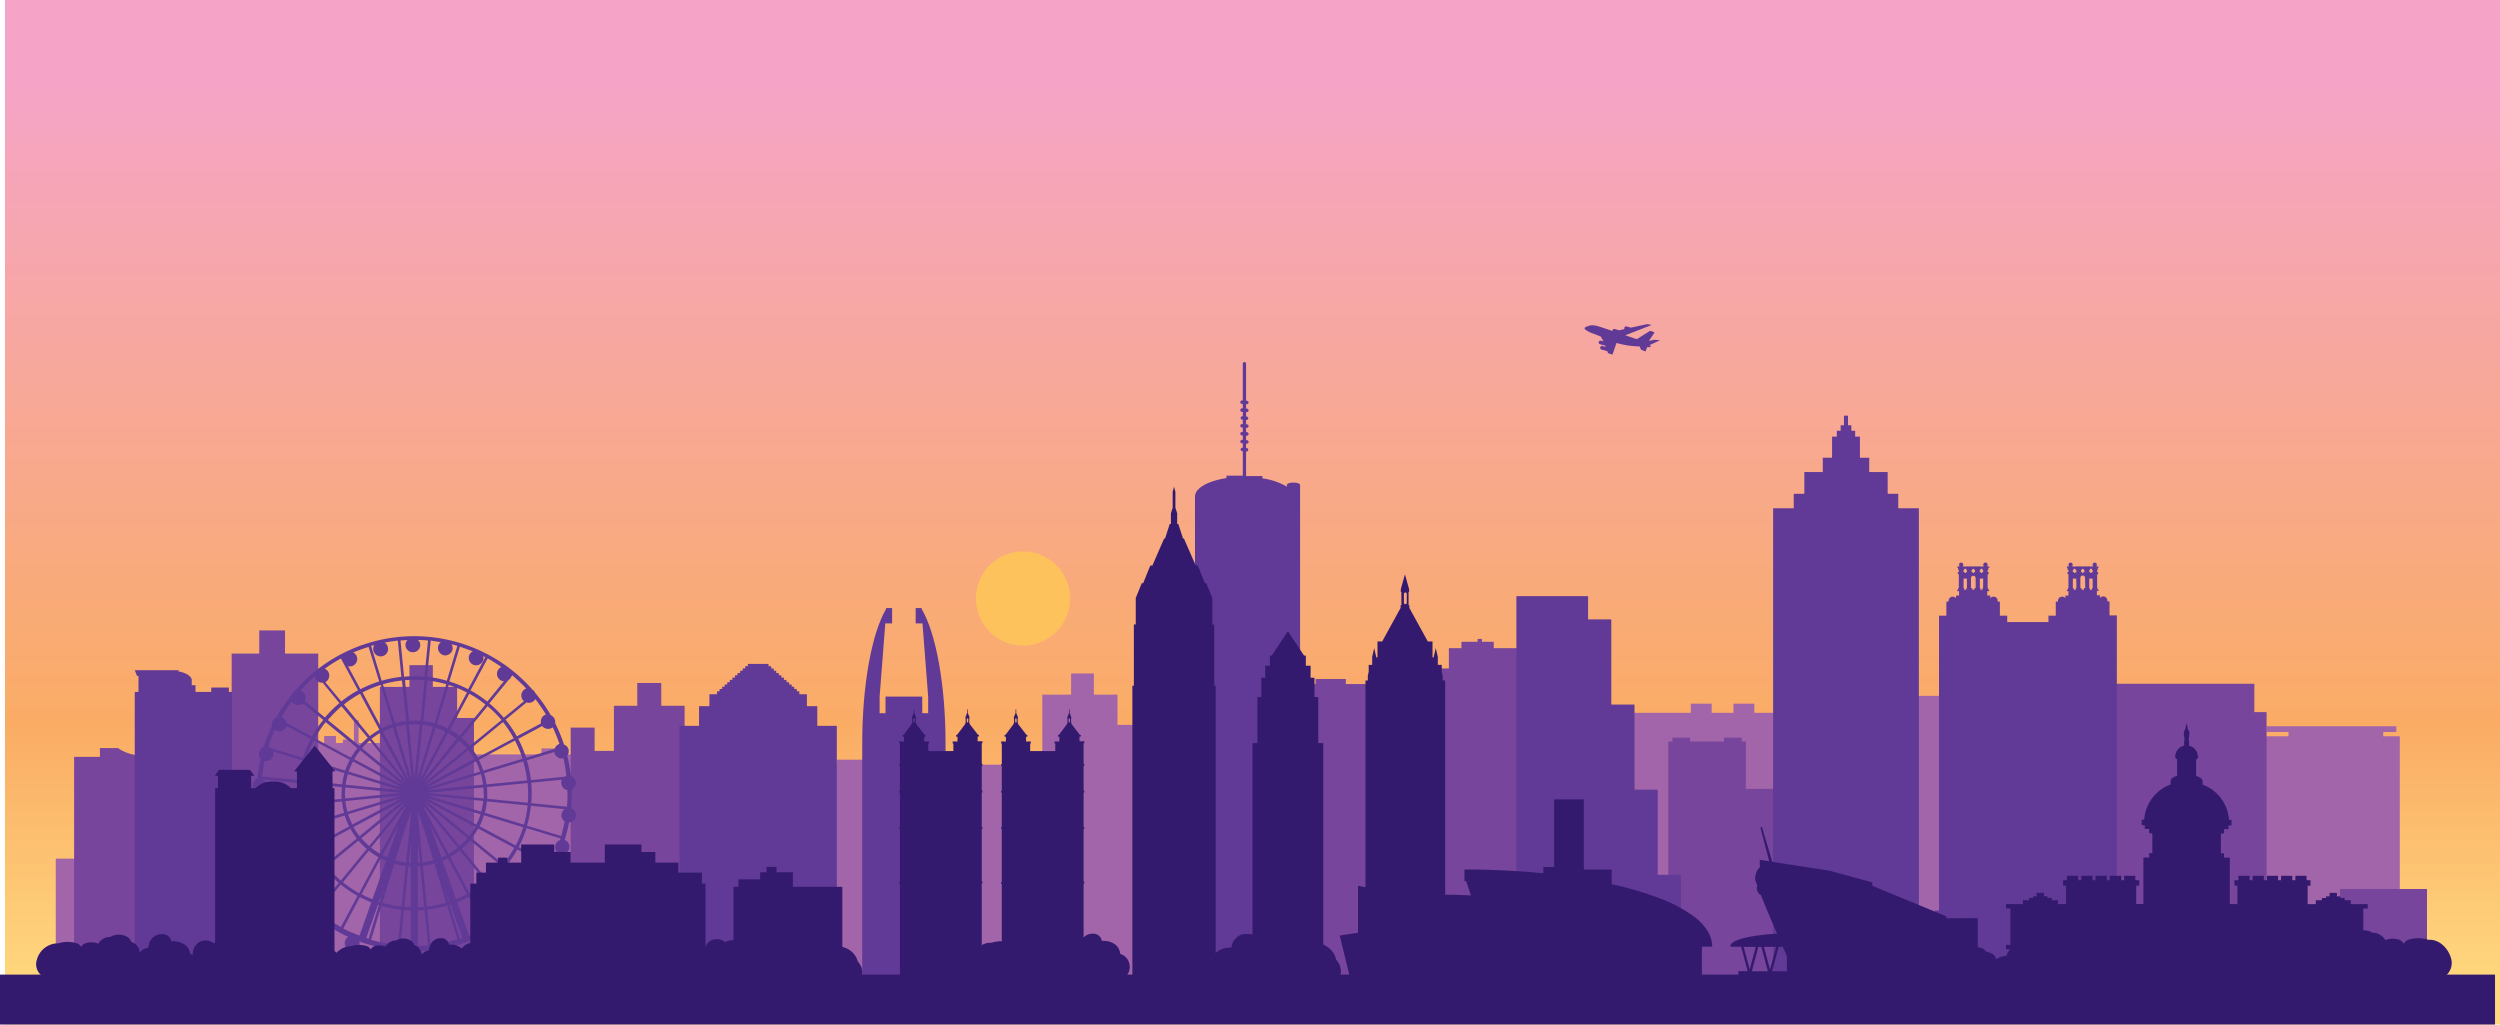 <svg xmlns="http://www.w3.org/2000/svg" xmlns:xlink="http://www.w3.org/1999/xlink" viewBox="0 0 568.06 232.8"><defs><style>.cls-1{isolation:isolate;}.cls-2{fill:url(#linear-gradient);}.cls-3{fill:#fec25c;mix-blend-mode:overlay;}.cls-4{fill:#a265a9;}.cls-5{fill:#77459b;}.cls-6{fill:#603a96;}.cls-7{fill:#341a6e;}</style><linearGradient id="linear-gradient" x1="284.6" y1="161.44" x2="284.6" y2="-18.38" gradientTransform="translate(0 23.8) scale(1 1.29)" gradientUnits="userSpaceOnUse"><stop offset="0.03" stop-color="#ffd97e"/><stop offset="0.29" stop-color="#faac65"/><stop offset="0.92" stop-color="#f5a4c7"/></linearGradient></defs><g class="cls-1"><g id="Layer_2" data-name="Layer 2"><g id="Layer_1-2" data-name="Layer 1"><rect class="cls-2" x="1.13" width="566.93" height="232.8"/><path class="cls-3" d="M243.16,136a10.7,10.7,0,1,1-10.7-10.7A10.7,10.7,0,0,1,243.16,136Z"/><polygon class="cls-4" points="253.92 164.71 253.92 157.84 248.55 157.84 248.55 153.03 243.38 153.03 243.38 157.84 236.84 157.84 236.84 221.64 251.96 221.64 253.92 221.64 257.65 221.64 257.65 164.71 253.92 164.71"/><polygon class="cls-4" points="442.52 158.62 442.52 158.12 430.61 158.12 430.61 158.62 425.52 158.62 425.52 221.64 447.6 221.64 447.6 158.62 442.52 158.62"/><polygon class="cls-5" points="305.81 155.43 305.81 154.29 298.94 154.29 298.94 155.43 296.64 155.43 296.64 221.64 312.18 221.64 312.18 155.43 305.81 155.43"/><polygon class="cls-4" points="220.8 173.76 220.8 173.14 208.01 173.14 208.01 172.62 190.1 172.62 190.1 173.76 167.08 173.76 167.08 221.64 230.47 221.64 230.47 173.76 220.8 173.76"/><polygon class="cls-4" points="398.62 161.97 398.62 159.89 393.88 159.89 393.88 161.97 388.93 161.97 388.93 159.89 384.19 159.89 384.19 161.97 368.46 161.97 368.46 221.64 417.29 221.64 417.29 161.97 398.62 161.97"/><polygon class="cls-4" points="81.48 168.84 81.48 163.68 80.42 163.68 80.42 168.84 79.53 168.84 79.53 168.04 77.92 168.04 77.92 168.84 76.33 168.84 76.33 167.24 73.66 167.24 73.66 168.84 68.86 168.84 68.86 221.64 91.97 221.64 91.97 168.84 81.48 168.84"/><polygon class="cls-5" points="396.69 179.25 396.69 168.49 395.77 168.49 395.77 167.62 391.74 167.62 391.74 168.49 384.03 168.49 384.03 167.62 380.01 167.62 380.01 168.49 379.08 168.49 379.08 221.64 394.6 221.64 396.69 221.64 407.31 221.64 407.31 179.25 396.69 179.25"/><polygon class="cls-4" points="541.53 167.3 541.53 166.33 544.5 166.33 544.5 165.02 514.99 165.02 514.99 166.33 520 166.33 520 167.3 513.96 167.3 513.96 221.64 545.29 221.64 545.29 167.3 541.53 167.3"/><rect class="cls-4" x="12.67" y="195.1" width="15.36" height="26.54"/><rect class="cls-5" x="531.71" y="202" width="19.76" height="19.64"/><polygon class="cls-5" points="339.41 147.28 339.41 145.83 336.73 145.83 336.73 145.18 335.74 145.18 335.74 145.83 332.08 145.83 332.08 147.28 329.22 147.28 329.22 151.89 326.18 151.89 326.18 221.64 349.6 221.64 349.6 153.6 349.6 151.89 349.6 147.28 339.41 147.28"/><polygon class="cls-5" points="479.42 161.81 479.42 155.37 512.24 155.37 512.24 161.81 515.02 161.81 515.02 221.64 478.79 221.64 478.79 161.81 479.42 161.81"/><polygon class="cls-5" points="64.76 148.51 64.76 143.25 58.91 143.25 58.91 148.51 52.64 148.51 52.64 221.64 72.31 221.64 72.31 148.51 64.76 148.51"/><path class="cls-6" d="M295.41,221.64V110.22c0-.73-3-.77-3,0v.37a14.33,14.33,0,0,0-5.56-1.88v-.54h-3.71v-5.58h.1a.39.39,0,1,0,0-.78h-.1v-1h.1a.4.4,0,1,0,0-.79h-.1V99h.1a.4.4,0,1,0,0-.79h-.1v-1h.1a.4.4,0,1,0,0-.79h-.1v-1h.1a.39.39,0,1,0,0-.78h-.1v-1h.1a.4.4,0,1,0,0-.79h-.1v-1h.1a.4.4,0,1,0,0-.79h-.1V82.71a.38.38,0,1,0-.75,0V91h-.1a.4.4,0,1,0,0,.79h.1v1h-.1a.4.4,0,1,0,0,.79h.1v1h-.1a.39.39,0,1,0,0,.78h.1v1h-.1a.4.4,0,1,0,0,.79h.1v1h-.1a.4.4,0,1,0,0,.79h.1v1h-.1a.4.4,0,1,0,0,.79h.1v1h-.1a.39.39,0,1,0,0,.78h.1v5.58h-3.71v.54c-4.18.65-7.15,2.28-7.15,4.18V221.64Z"/><polygon class="cls-6" points="431.33 115.49 431.33 112.2 428.92 112.2 428.92 107.26 424.73 107.26 424.73 104.01 422.62 104.01 422.62 99.21 421.54 99.21 421.54 97.88 420.67 97.88 420.67 96.63 419.91 96.63 419.91 94.45 418.99 94.45 418.99 96.63 418.24 96.63 418.24 97.88 417.37 97.88 417.37 99.21 416.29 99.21 416.29 104.01 414.18 104.01 414.18 107.26 409.99 107.26 409.99 112.2 407.58 112.2 407.58 115.49 402.9 115.49 402.9 221.64 436.01 221.64 436.01 115.49 431.33 115.49"/><polygon class="cls-7" points="275.9 155.81 275.9 141.89 275.47 141.89 275.47 135.88 275.47 135.88 274.1 132.52 273.79 132.52 272.16 128.5 271.69 128.5 269.02 122.37 268.81 122.37 267.74 119.06 267.48 119.06 267.48 116.63 267.48 116.63 267.08 115.39 267.08 111.79 267.08 111.79 266.77 110.59 266.46 111.79 266.46 115.39 266.06 116.63 266.06 119.06 265.79 119.06 264.73 122.37 264.52 122.37 261.85 128.5 261.38 128.5 259.75 132.52 259.43 132.52 258.07 135.88 258.07 141.89 257.64 141.89 257.64 155.81 257.3 155.81 257.3 221.64 276.23 221.64 276.23 155.81 275.9 155.81"/><polygon class="cls-6" points="376.67 198.78 376.67 179.43 371.4 179.43 371.4 160.09 366.12 160.09 366.12 140.74 360.85 140.74 360.85 135.46 344.56 135.46 344.56 221.64 381.95 221.64 381.95 198.78 376.67 198.78"/><path class="cls-6" d="M360.51,74.23a2.91,2.91,0,0,1,2.16-.2c.29,0,1.94.58,3.73,1.18a.38.38,0,0,1,0-.15.42.42,0,0,1,.51-.3l1,.29,1.21-.27a.42.42,0,0,1,.48-.6l1,.27,3.62-.79h.23l.85.18-6,2.35,2.13.72c.45.16.6.09.6.09l2.87-1.81.23,0,.84.36-1.31,1.9,1.26-.25,1.26.12-2.37,1.11.29.18-.08.26h-.74l-.39,1-1-.42-.34-.74h-.14a20,20,0,0,1-4.85-.71l-.24-.09-.93,2.66-1-.32-.18-.46h0l-1.3-.36a.41.41,0,1,1,.22-.8l.72.19-.11-.29-1.19-.32a.42.42,0,0,1,.22-.81l.59.16v0l-.64-1.1c-.79-.31-1.43-.57-1.62-.63a6.21,6.21,0,0,1-1.95-1C360,74.6,360,74.4,360.51,74.23Z"/><path class="cls-5" d="M31.41,171.62a9.47,9.47,0,0,1-4.6-1.64h-4.1v2H16.84v49.63H35V171.81A33.06,33.06,0,0,1,31.41,171.62Z"/><path class="cls-6" d="M52,157.23v-1h-4v1H44.42V155.7h-.85v-1.34h0c-.23-.83-1.41-1.52-3-1.8v-.28H30.62l.52,1.33h.33v3.62h-.85v64.41H52.73V157.23Z"/><polygon class="cls-4" points="135.83 173.2 135.83 171.42 128.15 171.42 128.15 170.06 123.03 170.06 123.03 171.42 107.15 171.42 107.15 173.2 97.01 173.2 97.01 221.64 139.21 221.64 139.21 173.2 135.83 173.2"/><path class="cls-7" d="M327.8,154.61V153.5l-.2-.85v-1.57h-.89v-1.82l-.47-2-.46,2v.12h-.28v-3.63h-1.07l-4.19-7.61h0v-.63h-.18v-3h.12v-.63l-.94-3.39-.94,3.39v.63h.13v3h-.18v.63h0l-4.18,7.61h-1.07v3.63h-.29v-.12l-.46-2-.46,2v1.82H311v1.57l-.2.85v1.11h-.53v67h18.11v-67ZM319,134.92a.3.3,0,0,1,.32-.28.31.31,0,0,1,.33.28V137a.31.31,0,0,1-.33.28A.3.3,0,0,1,319,137Z"/><polygon class="cls-7" points="299.55 168.84 299.55 158.39 298.68 158.39 298.68 153.99 297.8 153.99 297.8 151.27 296.72 151.27 296.72 148.97 296.31 148.97 292.64 143.43 288.97 148.97 288.55 148.97 288.55 151.27 287.48 151.27 287.48 153.99 286.6 153.99 286.6 158.39 285.72 158.39 285.72 168.84 284.6 168.84 284.6 221.64 300.68 221.64 300.68 168.84 299.55 168.84"/><polygon class="cls-5" points="103.87 163.14 103.87 156.08 98.35 156.08 98.35 151.14 93.04 151.14 93.04 156.08 86.32 156.08 86.32 221.64 101.85 221.64 103.87 221.64 107.7 221.64 107.7 163.14 103.87 163.14"/><path class="cls-6" d="M481,206.83v-67h-1.67v-3.19h-.5a1.23,1.23,0,0,0,0-.2.93.93,0,0,0-.93-.93.9.9,0,0,0-.74.37v-.62h-.7v-1h.42V134h-.23v-.35h-.13v-3.16h.23V130h-.23v-.5h.14v-.46h.16v-.34h-.55a.45.45,0,0,0,.19-.38.48.48,0,1,0-.77.38h-.55v.07H475v-.07h-1.68v.07h-.15v-.07h-1.69v.07h-.15v-.07h-.55a.48.48,0,1,0-.77-.38.45.45,0,0,0,.19.38h-.55v.34h.16v.46H470v.5h-.23v.45H470v3.16h-.13V134h-.23v.32H470v1h-.7v.62a.9.9,0,0,0-.74-.37.93.93,0,0,0-.93.93,1.23,1.23,0,0,0,0,.2h-.51v3.19h-1.66v1.46h-9.37v-1.46h-1.67v-3.19h-.51a1.23,1.23,0,0,0,0-.2.93.93,0,0,0-.93-.93.91.91,0,0,0-.74.37v-.62h-.69v-1H452V134h-.22v-.35h-.14v-3.16h.23V130h-.23v-.5h.14v-.46H452v-.34h-.56a.46.46,0,0,0,.2-.38.49.49,0,0,0-1,0,.46.46,0,0,0,.2.38h-.56v.07h-.15v-.07h-1.68v.07h-.15v-.07h-1.68v.07h-.16v-.07h-.55a.45.45,0,0,0,.19-.38.47.47,0,0,0-.48-.48.48.48,0,0,0-.48.48.46.46,0,0,0,.2.38h-.56v.34h.16v.46h.15v.5h-.23v.45h.23v3.16h-.14V134h-.22v.32h.41v1h-.69v.62a.91.91,0,0,0-.74-.37.94.94,0,0,0-.94.93.64.64,0,0,0,0,.2h-.51v3.19h-1.67v67h-1v14.81H482V206.83Zm-33-77.31h.15v-.25h.47v.25h.15v.5h-.24v.16h-.3V130H448Zm-1.07,4.11h-.13V134h-.5v-.35h-.13v-2.18h.76Zm0-3.61h-.23v.16h-.3V130h-.23v-.5h.14v-.25h.48v.25h.14Zm2,3.61h-.29V134h-.49v-.35h-.3v-2.35h0a.54.54,0,0,1,.53-.47.53.53,0,0,1,.53.47h0Zm1.68,0h-.14V134H450v-.35h-.13v-2.18h.76Zm0-3.61h-.23v.16h-.3V130h-.23v-.5H450v-.25h.47v.25h.15Zm22.28-.5H473v-.25h.48v.25h.14v.5h-.23v.16h-.3V130h-.23Zm-1.07,4.11h-.14V134h-.49v-.35H471v-2.18h.77Zm0-3.61h-.23v.16h-.3V130H471v-.5h.15v-.25h.47v.25h.15Zm2,3.61h-.29V134H473v-.35h-.29v-2.35h0a.53.53,0,0,1,1.06,0h0Zm1.68,0h-.14V134h-.49v-.35h-.14v-2.18h.77Zm0-3.61h-.24v.16h-.3V130h-.23v-.5h.15v-.25h.47v.25h.15Z"/><polygon class="cls-5" points="155.56 221.64 155.56 160.37 150.25 160.37 150.25 155.19 144.8 155.19 144.8 160.37 139.5 160.37 139.5 170.62 135.11 170.62 135.11 165.33 129.67 165.33 129.67 221.64 155.56 221.64"/><path class="cls-6" d="M130.87,185.41a1.65,1.65,0,0,0-1.1-1.74c.11-1.11.16-2.23.16-3.36,0-.31,0-.62,0-.93a1.68,1.68,0,0,0,.88-1.68,1.7,1.7,0,0,0-1.09-1.4,36.23,36.23,0,0,0-.82-4.58,1.73,1.73,0,0,0,.25-1.56,1.79,1.79,0,0,0-1-1,36.56,36.56,0,0,0-2-4.83,2,2,0,0,0,0-.49,1.81,1.81,0,0,0-.23-.65,1.84,1.84,0,0,0-.77-.7,36,36,0,0,0-3.55-5.07,1.67,1.67,0,0,0-.28-.43,1.64,1.64,0,0,0-.32-.27,35.78,35.78,0,0,0-54.16.47,1.69,1.69,0,0,0-.36.3,1.59,1.59,0,0,0-.31.51A36.2,36.2,0,0,0,62.79,163a1.69,1.69,0,0,0-.78.72,1.72,1.72,0,0,0-.19,1.18,35.18,35.18,0,0,0-1.89,4.82,1.65,1.65,0,0,0-1,1.07,1.67,1.67,0,0,0,.11,1.32,1.2,1.2,0,0,0,.18.26,36.24,36.24,0,0,0-.73,4.55,1.7,1.7,0,0,0-1.1,1.44,1.67,1.67,0,0,0,1,1.68c0,.09,0,.18,0,.27a37.51,37.51,0,0,0,.22,4,1.68,1.68,0,0,0,.52,3.26,34.75,34.75,0,0,0,1,3.95,1.68,1.68,0,0,0,1.15,3.15l0,0a34.68,34.68,0,0,0,1.82,3.6l-.19.07a1.62,1.62,0,0,0-.8,1,1.83,1.83,0,0,0,0,.66,1.66,1.66,0,0,0,.24.65,1.74,1.74,0,0,0,1,.81,1.61,1.61,0,0,0,1.26-.23,1.79,1.79,0,0,0,.26-.2,35.63,35.63,0,0,0,2.55,3.19,2,2,0,0,0-.41.25,1.61,1.61,0,0,0-.58,1.14,1.76,1.76,0,0,0,.46,1.24,1.64,1.64,0,0,0,1.2.56,1.62,1.62,0,0,0,1.19-.47,1.68,1.68,0,0,0,.32-.48,38,38,0,0,0,3.24,2.7,1.66,1.66,0,0,0-.55.45,1.68,1.68,0,1,0,2.73,1.95,1.67,1.67,0,0,0,.25-.76,34.74,34.74,0,0,0,3.85,2.07,1.72,1.72,0,0,0-.59.66,1.68,1.68,0,1,0,3.07,1.34,1.69,1.69,0,0,0,.07-.94A35.08,35.08,0,0,0,86,215.19a1.7,1.7,0,0,0-.54.87,1.63,1.63,0,0,0,.2,1.26,1.75,1.75,0,0,0,1.1.73,1.69,1.69,0,0,0,1.31-.25,1.61,1.61,0,0,0,.68-1.08,1.7,1.7,0,0,0-.18-1,36.1,36.1,0,0,0,4.57.41,1.73,1.73,0,0,0-.39,1,1.68,1.68,0,1,0,3.36,0,1.79,1.79,0,0,0-.4-1,37.91,37.91,0,0,0,4.55-.49,1.79,1.79,0,0,0-.16,1,1.68,1.68,0,1,0,2.73-1.58,34.38,34.38,0,0,0,4.28-1.36,1.71,1.71,0,0,0,.09.94,1.64,1.64,0,0,0,2.23.85,1.79,1.79,0,0,0,.91-1,1.57,1.57,0,0,0-.09-1.27,1.6,1.6,0,0,0-.61-.65,37.17,37.17,0,0,0,3.81-2.13,1.69,1.69,0,0,0,.26.73,1.68,1.68,0,1,0,2.7-2,1.62,1.62,0,0,0-.55-.43,36.37,36.37,0,0,0,3.19-2.75,1.78,1.78,0,0,0,.33.46,1.68,1.68,0,1,0,2.22-2.51,1.8,1.8,0,0,0-.4-.23,35.69,35.69,0,0,0,2.49-3.24l.24.19a1.65,1.65,0,0,0,2.31-.62,1.82,1.82,0,0,0,.17-1.32,1.66,1.66,0,0,0-.82-1l-.17-.06a35.91,35.91,0,0,0,1.76-3.64h0a1.69,1.69,0,0,0,2-2.41,1.57,1.57,0,0,0-.88-.74,35,35,0,0,0,1-4A1.65,1.65,0,0,0,130.87,185.41Zm-2.57,1.21a33.14,33.14,0,0,1-.79,3.34l-7.76-2.34a26,26,0,0,0,.88-4.52l7.69.76a1.7,1.7,0,0,0-.75,1.24A1.65,1.65,0,0,0,128.3,186.62ZM127,191a1.77,1.77,0,0,0-.79.95,1.73,1.73,0,0,0,.16,1.34c-.42,1-.88,2-1.39,3l-7.12-3.81a25.84,25.84,0,0,0,1.77-4.31l7.74,2.34-.12.37Zm-3.59,7.39a1.78,1.78,0,0,0-.21.9,32,32,0,0,1-2,2.67l-6.22-5.1a26.11,26.11,0,0,0,2.55-3.84l7.11,3.81c-.16.3-.33.58-.5.88A1.52,1.52,0,0,0,123.37,198.41Zm-61.09-5.86a1.66,1.66,0,0,0-1-1l-.33-1,7.75-2.34a25.84,25.84,0,0,0,1.77,4.31l-7.12,3.81c-.42-.81-.81-1.63-1.17-2.47A1.63,1.63,0,0,0,62.28,192.55Zm-1.52-6.85a1.65,1.65,0,0,0-1.15-1.4c0-.14,0-.27,0-.4l8.07-.8a26,26,0,0,0,.88,4.52L60.76,190c-.26-.89-.49-1.81-.68-2.74A1.62,1.62,0,0,0,60.76,185.7Zm1.68-19.83a1.64,1.64,0,0,0,.22.14,1.69,1.69,0,0,0,1.26.11,1.59,1.59,0,0,0,1-.77,1.76,1.76,0,0,0,.16-.4l5.51,3a26.51,26.51,0,0,0-1.8,4.28L61.53,170a1.44,1.44,0,0,0-.48-.28l-.08,0A36.55,36.55,0,0,1,62.44,165.87Zm4.21-6.05a1.7,1.7,0,0,0,2.15,0l4.61,3.78a26.56,26.56,0,0,0-2.57,3.79l-5.76-3.09a1.7,1.7,0,0,0-.77-1.18,1.24,1.24,0,0,0-.37-.17,36.78,36.78,0,0,1,2.33-3.55A1.74,1.74,0,0,0,66.65,159.82Zm53.36-.11a1.68,1.68,0,0,0,1.2-.38,1.52,1.52,0,0,0,.38-.47,34.26,34.26,0,0,1,2.42,3.52,1.59,1.59,0,0,0-.4.18,1.75,1.75,0,0,0-.72,1,1.79,1.79,0,0,0,0,.83l-5.49,2.94a27.36,27.36,0,0,0-2.56-3.79l4.79-3.93A1.51,1.51,0,0,0,120,159.71Zm3.49,5.59a1.68,1.68,0,0,0,.55.28,1.77,1.77,0,0,0,1.27-.13l.24-.16a34.88,34.88,0,0,1,1.53,3.79l-.1,0a1.71,1.71,0,0,0-1,1.11l-6.48,2a26.47,26.47,0,0,0-1.79-4.28l5.47-2.93A1.44,1.44,0,0,0,123.5,165.3Zm5.19,11a2,2,0,0,0-.44.21l-7.65.76a27,27,0,0,0-.92-4.5l6.23-1.88a1.4,1.4,0,0,0,.08.34,1.68,1.68,0,0,0,2,1.09A37.16,37.16,0,0,1,128.69,176.28Zm.22,3.89c0,1.06,0,2.1-.15,3.13l-8.08-.8c.06-.72.1-1.45.1-2.19s0-1.65-.12-2.46l7-.69a1.58,1.58,0,0,0-.16.91,1.67,1.67,0,0,0,1.39,1.45C128.89,179.74,128.91,180,128.91,180.17Zm-60.62.14c0-.8,0-1.59.11-2.38l9.24.92c0,.48-.07,1-.07,1.46s0,.8.05,1.2l-9.24.91C68.33,181.73,68.29,181,68.29,180.31Zm41.6,0c0,.38,0,.75,0,1.12L97.2,180.17l12.63-1.25C109.87,179.38,109.89,179.85,109.89,180.31ZM109.8,182a16.29,16.29,0,0,1-.46,2.43l-12.16-3.68Zm-12.62-2.46,12.08-3.66a14.94,14.94,0,0,1,.5,2.41ZM110,175.68l8.88-2.69a24.93,24.93,0,0,1,.89,4.34l-9.24.91A16.85,16.85,0,0,0,110,175.68Zm-.18-.58a17,17,0,0,0-1-2.44l8.18-4.38a25.56,25.56,0,0,1,1.74,4.13Zm-.77.23L97,179l11.14-6A15.42,15.42,0,0,1,109.08,175.33Zm-12.37,3.12,9.73-8a15.09,15.09,0,0,1,1.38,2ZM96.3,178l8-9.73q.51.42,1,.9c.27.27.52.55.77.84Zm-.44-.4,5.92-11.07a16.08,16.08,0,0,1,2,1.36Zm-.55-.26,3.64-12a15.29,15.29,0,0,1,2.29.94Zm-.57-.21L96,164.66a15.93,15.93,0,0,1,2.4.48Zm-.61,0-1.24-12.49c.41,0,.82-.06,1.24-.06s.83,0,1.24.06Zm-.6,0-3.64-12a15.93,15.93,0,0,1,2.4-.48Zm-.57.21L87,166.25a15.74,15.74,0,0,1,2.29-.94Zm-.55.26-8-9.71a14.77,14.77,0,0,1,2-1.36ZM92,178l-9.75-8q.38-.44.78-.84a12,12,0,0,1,1-.9Zm-.41.45-11.1-5.94a14.15,14.15,0,0,1,1.37-2Zm-.25.55-12.12-3.67a15.47,15.47,0,0,1,1-2.29Zm-12.93,1.31c0-.46,0-.93.07-1.39l12.62,1.25-12.65,1.26C78.39,181.06,78.37,180.69,78.37,180.31Zm.13-2a16.1,16.1,0,0,1,.5-2.41l12.09,3.66Zm-.09-3.22-8.88-2.69a25.52,25.52,0,0,1,1.73-4.13l8.19,4.38A17,17,0,0,0,78.41,175.1Zm-.17.58a15.5,15.5,0,0,0-.53,2.56l-9.24-.91a25.87,25.87,0,0,1,.88-4.34Zm-.57,6.43a16.8,16.8,0,0,0,.49,2.58l-8.88,2.7a26.18,26.18,0,0,1-.85-4.37Zm.8-.08,12.62-1.25-12.16,3.68A15.11,15.11,0,0,1,78.47,182Zm12.83-.68-11.26,6a16.47,16.47,0,0,1-1-2.33Zm.25.55L81.69,190a15.14,15.14,0,0,1-1.37-2.07Zm.41.45-8.12,9.9c-.29-.26-.58-.52-.85-.79s-.63-.66-.92-1Zm.18.73-.17.5L86.37,194a15.89,15.89,0,0,1-2.06-1.4Zm-1.51,4.27L88,194.83c-.37-.15-.73-.33-1.08-.51Zm1.22,1.39,1.48-4.16v.67L92.26,196a15.28,15.28,0,0,1-2.44-.49Zm1.48,2.65v4.66c-.16,0-.31,0-.46,0Zm1.61,0L95.4,196l-.46,0Zm0-6.14v-.67l1.47,4.18,2,6.71A15.4,15.4,0,0,1,96,196Zm2.69,2.1,3.73,7c-.36.18-.72.36-1.09.51Zm-1.34-3.77-.17-.51,7.84,9.56a15.34,15.34,0,0,1-2.07,1.4Zm0-1.24,9.89,8.11c-.29.35-.59.69-.91,1s-.57.53-.86.79Zm.41-.44,11.23,6a15.14,15.14,0,0,1-1.37,2.07Zm.26-.55,12.2,3.69a14.4,14.4,0,0,1-1,2.33Zm13,3.92,8.88,2.7a24.75,24.75,0,0,1-1.71,4.16l-8.18-4.38A16.31,16.31,0,0,0,109.94,185.27Zm.16-.58a15.68,15.68,0,0,0,.49-2.58l9.24.91a25.19,25.19,0,0,1-.84,4.37Zm.55-3.18c0-.4,0-.79,0-1.2a14.13,14.13,0,0,0-.07-1.46l9.24-.92c.07.79.12,1.58.12,2.38s0,1.42-.1,2.11Zm6.06-13.76-8.19,4.38a16.69,16.69,0,0,0-1.46-2.16l7.18-5.89A26.17,26.17,0,0,1,116.71,167.75Zm-10,1.75a17.29,17.29,0,0,0-1.88-1.85l5.89-7.18c.6.5,1.18,1,1.73,1.57s1,1,1.44,1.58Zm-2.35-2.23a15.13,15.13,0,0,0-2.17-1.44l4.39-8.19a25.76,25.76,0,0,1,3.67,2.45Zm-2.7-1.72a15.85,15.85,0,0,0-2.44-1l2.69-8.89a25.82,25.82,0,0,1,4.13,1.71Zm-3-1.18a16.43,16.43,0,0,0-2.55-.5l.91-9.24a25.52,25.52,0,0,1,4.33.85Zm-3.15-.56c-.44,0-.87-.06-1.32-.06s-.88,0-1.31.06l-.92-9.24c.74-.06,1.48-.1,2.23-.1s1.5,0,2.23.1Zm-3.24.06a16.66,16.66,0,0,0-2.55.5L87,155.48a25.72,25.72,0,0,1,4.33-.85Zm-3.13.67a15.74,15.74,0,0,0-2.43,1l-4.39-8.19a26.21,26.21,0,0,1,4.13-1.71Zm-3,1.29a15.7,15.7,0,0,0-2.17,1.44l-5.88-7.18a25.21,25.21,0,0,1,3.67-2.45Zm-2.64,1.82a18.24,18.24,0,0,0-1.88,1.85l-7.18-5.88c.47-.55.94-1.07,1.45-1.58S77,161,77.58,160.47ZM81.21,170a15.81,15.81,0,0,0-1.47,2.16l-8.19-4.38A25.4,25.4,0,0,1,74,164.08ZM61.3,172.74a1.63,1.63,0,0,0,.78-2l6.5,2a28,28,0,0,0-.91,4.5l-8.11-.8a33.73,33.73,0,0,1,.57-3.53A1.73,1.73,0,0,0,61.3,172.74Zm-1.94,7.4a1.65,1.65,0,0,0,.53-3l7.72.76q-.12,1.22-.12,2.46c0,.74,0,1.47.1,2.19l-8.09.8c-.09-1-.14-2.07-.14-3.13ZM69.44,188l8.89-2.7a16.31,16.31,0,0,0,1,2.48l-8.19,4.38A26.54,26.54,0,0,1,69.44,188Zm10.18.32a16.07,16.07,0,0,0,1.45,2.2l-7.18,5.89a25.66,25.66,0,0,1-2.46-3.71ZM81.45,191a17.93,17.93,0,0,0,1.89,1.91l-5.89,7.18c-.55-.47-1.08-1-1.59-1.46s-1.08-1.14-1.59-1.74Zm2.35,2.29a16.65,16.65,0,0,0,2.2,1.49l-4.39,8.18a25.65,25.65,0,0,1-3.69-2.49ZM86.53,195a13.17,13.17,0,0,0,1.2.57l-3.1,8.76a26.56,26.56,0,0,1-2.48-1.14Zm.9,6.26L86.31,205l-.16-.06Zm2.16-5a16.85,16.85,0,0,0,2.6.52L91.27,206a26.55,26.55,0,0,1-4.38-.88Zm3.2.57a4.9,4.9,0,0,0,.54,0v9.29c-.49,0-1,0-1.46-.09Zm2.15,0a4.9,4.9,0,0,0,.54,0l.91,9.24c-.48,0-1,.07-1.45.09Zm1.14-.09a17.1,17.1,0,0,0,2.6-.52l2.69,8.88A26.14,26.14,0,0,1,97,206Zm4.76,4.53,1.28,3.6L102,205Zm-.3-5.7c.41-.17.8-.36,1.2-.57l4.38,8.19q-1.22.63-2.49,1.14Zm1.73-.85a17.23,17.23,0,0,0,2.19-1.49l5.89,7.18a25.75,25.75,0,0,1-3.7,2.49Zm2.66-1.87a16.15,16.15,0,0,0,1.88-1.91l7.18,5.89c-.5.6-1,1.18-1.58,1.74s-1,1-1.6,1.46Zm2.26-2.38a17.13,17.13,0,0,0,1.46-2.2l8.19,4.38a26.58,26.58,0,0,1-2.47,3.71Zm11.53-34.9c.29.29.57.58.85.88a1.66,1.66,0,0,0-1.11,1.56,1.71,1.71,0,0,0,.43,1.16,1.29,1.29,0,0,0,.17.16l-4.59,3.76a27.29,27.29,0,0,0-3.28-3.26l4.35-5.31a1.61,1.61,0,0,0,.39-.35,1.3,1.3,0,0,0,.23-.41l.25-.3C117.21,154.15,118,154.85,118.72,155.59Zm-4.76-4a1.52,1.52,0,0,0-.76.62,1.69,1.69,0,0,0,.43,2.29,1.67,1.67,0,0,0,.88.31l-3.79,4.63a26.58,26.58,0,0,0-3.81-2.54l3.9-7.28A33.94,33.94,0,0,1,114,151.62ZM107.45,148a1.63,1.63,0,0,0-.83.88,1.73,1.73,0,0,0,.9,2.16,1.71,1.71,0,0,0,2.18-.82,1.58,1.58,0,0,0,.1-1.13l.47.24-3.89,7.28a26.35,26.35,0,0,0-4.28-1.76l2.4-7.92C105.5,147.29,106.49,147.64,107.45,148Zm-7.23-2.1,0,0a1.56,1.56,0,0,0-.68,1.08,1.69,1.69,0,0,0,.29,1.23,1.72,1.72,0,0,0,1,.68,1.59,1.59,0,0,0,1.22-.23,1.72,1.72,0,0,0,.75-1,1.62,1.62,0,0,0-.21-1.27h0c.45.11.9.23,1.34.36l-2.4,7.92a26.32,26.32,0,0,0-4.48-.89l.82-8.23C98.66,145.68,99.44,145.8,100.22,145.94Zm-7.56-.5a1.55,1.55,0,0,0-.52,1.26,1.68,1.68,0,0,0,3.35,0,1.51,1.51,0,0,0-.53-1.24c.77,0,1.54.05,2.3.12l-.82,8.24c-.76-.07-1.53-.11-2.31-.11s-1.55,0-2.31.11L91,145.54C91.55,145.49,92.11,145.46,92.66,145.44Zm-7.61,1.17a1.58,1.58,0,0,0-.19,1.26,1.68,1.68,0,0,0,3.28-.73,1.55,1.55,0,0,0-.75-1.08c1-.2,2-.35,3-.46l.81,8.23a26.52,26.52,0,0,0-4.48.89l-2.4-7.92Zm1.11,8.28a26.25,26.25,0,0,0-4.27,1.76l-2.82-5.25a1.6,1.6,0,0,0,1.12-.08,1.71,1.71,0,0,0,.86-2.17,1.57,1.57,0,0,0-.81-.85A35.39,35.39,0,0,1,83.76,147Zm-4.81,2a27,27,0,0,0-3.8,2.54L73.91,155l.24-.14a1.71,1.71,0,0,0,.38-2.3,1.52,1.52,0,0,0-.75-.6,34.19,34.19,0,0,1,3.68-2.34Zm-11.81-1.34c.63-.63,1.29-1.22,2-1.8a1.51,1.51,0,0,0,.34.8,1.69,1.69,0,0,0,1.43.61l3.81,4.65a26.66,26.66,0,0,0-3.29,3.26l-4.61-3.78a1.73,1.73,0,0,0-.31-2,1.55,1.55,0,0,0-.6-.36C68.68,156.48,69.11,156,69.54,155.59Zm-4.13,44.18a1.52,1.52,0,0,0-.22-.83,1.72,1.72,0,0,0-.75-.66c-.29-.47-.56-.95-.83-1.43l7.11-3.8a27.41,27.41,0,0,0,2.55,3.83L67.05,202C66.47,201.27,65.93,200.53,65.41,199.77Zm4.13,5-.13-.14,0,0s0,0-.07-.06c-.65-.67-1.28-1.35-1.88-2.07l6.22-5.1a26.38,26.38,0,0,0,3.29,3.31l-5.09,6.21C71.05,206.2,70.28,205.5,69.54,204.76Zm2.78,2.49,5.09-6.2a25.67,25.67,0,0,0,3.83,2.58l-3.78,7.06A34.38,34.38,0,0,1,72.32,207.25Zm9.45-3.33c.84.43,1.71.83,2.6,1.18l-2.67,7.55A35.31,35.31,0,0,1,78,211Zm1.45,9.27,2.66-7.54.2.07-2.32,7.65Zm1.12.36,2.32-7.66a27.11,27.11,0,0,0,4.53.9l-.78,8A34.69,34.69,0,0,1,84.34,213.55Zm7.45-6.7c.51,0,1,.07,1.54.09v8c-.78,0-1.56-.07-2.32-.14Zm3.15,8.09v-8l1.53-.09.79,8C96.49,214.87,95.72,214.92,94.94,214.94Zm2.92-.19-.79-8a26.91,26.91,0,0,0,4.53-.9l2.32,7.66A34.58,34.58,0,0,1,97.86,214.75Zm6.64-1.38-2.32-7.65.2-.07,2.66,7.54Zm2.06-.72-2.66-7.55c.89-.35,1.76-.75,2.6-1.18l3.77,7.06A33.55,33.55,0,0,1,106.56,212.65Zm4.25-2L107,203.63a26.75,26.75,0,0,0,3.83-2.58l5.08,6.2A34.8,34.8,0,0,1,110.81,210.69Zm5.6-3.82-5.09-6.21a26.38,26.38,0,0,0,3.29-3.31l6.22,5.1c-.41.5-.85,1-1.29,1.45a1.79,1.79,0,0,0-.25.23.71.71,0,0,0-.1.14l-.47.49C118,205.5,117.21,206.2,116.41,206.87Z"/><path class="cls-7" d="M442.31,208.65l-.05-.43-16.84-6.95v-.78l-9.71-2.65-13-2-2.35-7.92L400,188l2,7.69-2.17-.33.07,1.65a3.71,3.71,0,0,0-1.08,2.79,12.46,12.46,0,0,0,.51,1.56c-.2.09-.2.58,0,1.1s.54.91.75.83h0c1,2.54,2.47,6,3.71,8.86a52.42,52.42,0,0,0-5.92.65c-.68.13-1.3.26-1.85.41a9.57,9.57,0,0,0-1.1.35,4.33,4.33,0,0,0-1.2.62,1.79,1.79,0,0,0-.38.4,1.15,1.15,0,0,0-.12.25.92.92,0,0,0,0,.29h2.41l1.48,5.54H395v.95H449.4v-13Zm-38.75,6.5-1.37,5.14-1.38-5.14Zm-4.61,0-1.37,5.14-1.38-5.14Zm.59,0h.68l1.48,5.54h-3.64Zm3.13,5.54,1.49-5.54h.93l.94,2.16v3.38Z"/><path class="cls-7" d="M386.71,221.64V215.1h2.34a6.46,6.46,0,0,0-.35-2.09,7.92,7.92,0,0,0-.92-1.81,12.69,12.69,0,0,0-2.95-3,33.27,33.27,0,0,0-8.42-4.35,77.54,77.54,0,0,0-10.2-2.94v-3.31h-6.33V181.65h-6.74V197h-2.46v1.44c-5.63-.56-11.65-.87-17.92-.87v2.63h.38l1.1,3.26c-4.7-.22-9.69-.25-14.86,0v-.14l-10.81-2.05v10.67l-4.15.63,2.21,9.09Z"/><path class="cls-6" d="M209.43,138.38v-.21h-1.37v3.48h1.55l1.29,16.64h0v3.77h-1.34v-3.77h-8.35v3.77h-1.34v-3.77l1.29-16.64h1.55v-3.48h-1.37v.21c-3.2,5.42-5.42,17.06-5.42,30.55v52.71h18.93V168.93C214.85,155.44,212.63,143.8,209.43,138.38Z"/><path class="cls-7" d="M223.23,168.88v-.45h-1.09v-1.07h.31V167h-.2l-1.92-2.49h0v-.21h-.09V163.2h.07V163l-.41-1h0v-.8h-.14v.8h0l-.4,1v.22h.06v1.05h-.08v.21h0L217.46,167h-.2v.41h.31v1.07h-1.1v.45h.16v1.73h-5.7v-1.73h.16v-.45H210v-1.07h.31V167h-.2l-1.93-2.49h0v-.21h-.09V163.2h.06V163l-.4-1h0v-.8h-.14v.8h0l-.4,1v.22h.06v1.05h-.09v.21h0L205.31,167h-.2v.41h.31v1.07h-1.09v.45h.16v4.68h-.16V174h.16v5.68h-.16v.44h.16v7.82h-.16v.45h.16v12h-.16v.44h.16v20.86h18.59V200.78h.15v-.44h-.15v-12h.15v-.45h-.15v-7.82h.15v-.44h-.15V174h.15v-.44h-.15v-4.68Zm-15.36-4.82c0,.05-.07.09-.16.09s-.16,0-.16-.09v-.72c0-.05.07-.1.16-.1s.16,0,.16.1Zm12.14,0c0,.05-.07.09-.16.09s-.16,0-.16-.09v-.72c0-.05.07-.1.16-.1s.16,0,.16.1Z"/><path class="cls-7" d="M246.38,168.88v-.45h-1.09v-1.07h.3V167h-.2l-1.92-2.49h0v-.21h-.09V163.2h.06V163l-.4-1h0v-.8h-.14v.8h0l-.4,1v.22h.06v1.05h-.09v.21h0L240.6,167h-.2v.41h.31v1.07h-1.09v.45h.16v1.73h-5.7v-1.73h.16v-.45h-1.1v-1.07h.31V167h-.2l-1.92-2.49h0v-.21h-.08V163.2h.06V163l-.4-1h0v-.8h-.14v.8h0l-.41,1v.22h.06v1.05h-.08v.21h0L228.46,167h-.2v.41h.31v1.07h-1.09v.45h.15v4.68h-.15V174h.15v5.68h-.15v.44h.15v7.82h-.15v.45h.15v12h-.15v.44h.15v20.86h18.59V200.78h.16v-.44h-.16v-12h.16v-.45h-.16v-7.82h.16v-.44h-.16V174h.16v-.44h-.16v-4.68ZM231,164.06c0,.05-.07.09-.16.09s-.16,0-.16-.09v-.72c0-.05.07-.1.16-.1s.16,0,.16.1Zm12.14,0c0,.05-.07.09-.16.09s-.16,0-.16-.09v-.72c0-.05.07-.1.16-.1s.16,0,.16.1Z"/><path class="cls-7" d="M538,206.44v-1h-3.85v-.89h-1.39v-.51h-1v-.37H531v-.79h-1.67v.79h-.79v.37h-.95v.51h-1.39v.89h-1.85v-4.18H525V200h-.89v-1h-2.55v1h-.69v-1h-2.55v1h-.69v-1H515.1v1h-.7v-1h-2.55v1h-.69v-1h-2.55v1h-.89v1.25h.68v4.18h-1.73V194.89h-1.31v-1h-.72v-4.5h.72v-1h1v-.84h.69v-1.26h-.57a9.16,9.16,0,0,0-6-8v-.82c0-.47-.58-.89-1.47-1.15v-3.82h.3v-.37h.17v-.35h-.07a2.48,2.48,0,0,0-2-2.3v-.93a1.06,1.06,0,0,0-.1-.45.61.61,0,0,0,.07-.28.53.53,0,0,0-.06-.26.36.36,0,0,0,.13-.3.38.38,0,0,0,0-.19.24.24,0,0,0,0-.15.33.33,0,0,0,0-.15.47.47,0,0,0,.06-.21.39.39,0,0,0-.11-.27v0a.58.58,0,0,0-.22-.48.37.37,0,0,0-.09-.24v-.27a.4.4,0,0,0-.11-.28v-.31c0-.09-.06-.17-.13-.17s-.13.08-.13.17v.31a.4.4,0,0,0-.11.28v.23a.06.06,0,0,0,0,0,.38.38,0,0,0-.1.24.58.58,0,0,0-.21.48v0a.39.39,0,0,0-.11.27.47.47,0,0,0,.06.21.3.3,0,0,0,0,.3.53.53,0,0,0,0,.19.36.36,0,0,0,.14.3.44.44,0,0,0-.07.26.61.61,0,0,0,.07.28,1.06,1.06,0,0,0-.1.45v.93a2.49,2.49,0,0,0-2,2.3h-.07v.35h.17v.37h.3v3.82c-.89.26-1.47.68-1.47,1.15v.82a9.16,9.16,0,0,0-6,8h-.57v1.26h.69v.84h1v1h.72v4.5h-.72v1h-1.31v10.56H485.4v-4.18h.68V200h-.89v-1h-2.54v1H482v-1H479.4v1h-.7v-1h-2.55v1h-.69v-1h-2.55v1h-.7v-1h-2.55v1h-.88v1.25h.68v4.18h-1.85v-.89h-1.39v-.51h-1v-.37h-.79v-.79h-1.67v.79H462v.37h-.95v.51h-1.39v.89h-3.85v1h1v8.28h-1v1h1v4.94h-1v1H538v-1h-1v-4.94h1v-1h-1v-8.28Z"/><polygon class="cls-6" points="185.71 164.93 185.71 160.46 183.35 160.46 183.35 157.75 181.63 157.75 181.63 157.08 181.05 157.08 181.05 156.56 180.46 156.56 180.46 156.04 179.89 156.04 179.89 155.53 179.3 155.53 179.3 155.01 178.72 155.01 178.72 154.49 178.13 154.49 178.13 153.97 177.55 153.97 177.55 153.45 176.97 153.45 176.97 152.93 176.38 152.93 176.38 152.41 175.81 152.41 175.81 151.89 175.22 151.89 175.22 151.37 174.63 151.37 174.63 150.86 169.93 150.86 169.93 151.37 169.33 151.37 169.33 151.89 168.75 151.89 168.75 152.41 168.17 152.41 168.17 152.93 167.58 152.93 167.58 153.45 167 153.45 167 153.97 166.42 153.97 166.42 154.49 165.83 154.49 165.83 155.01 165.25 155.01 165.25 155.53 164.66 155.53 164.66 156.04 164.09 156.04 164.09 156.56 163.5 156.56 163.5 157.08 162.92 157.08 162.92 157.75 161.2 157.75 161.2 160.46 158.84 160.46 158.84 164.93 154.41 164.93 154.41 221.64 190.14 221.64 190.14 164.93 185.71 164.93"/><path class="cls-7" d="M75.55,175.28h.65l-4.69-5.87-4.7,5.87h.66v3.8H66.09a5.07,5.07,0,0,0-4-1.48,5.09,5.09,0,0,0-4,1.48H57.07v-2.8h.73l-1-1.35h-7l-1,1.35h.73v2.8h-.65v42.56H76V179.08h-.43Z"/><polygon class="cls-7" points="159.5 200.78 159.5 198.28 154.16 198.28 154.16 196.01 148.91 196.01 148.91 193.59 145.76 193.59 145.76 191.89 137.43 191.89 137.43 196.01 129.67 196.01 129.67 193.59 125.95 193.59 125.95 191.89 118.43 191.89 118.43 196.01 115.27 196.01 115.27 194.88 113.17 194.88 113.17 196.01 110.42 196.01 110.42 198.28 108.24 198.28 108.24 200.78 106.86 200.78 106.86 221.64 160.31 221.64 160.31 200.78 159.5 200.78"/><polygon class="cls-7" points="180.16 201.51 180.16 198.2 176.44 198.2 176.44 196.98 174.18 196.98 174.18 198.2 172.72 198.2 172.72 199.81 167.79 199.81 167.79 201.51 166.66 201.51 166.66 221.64 191.4 221.64 191.4 201.51 180.16 201.51"/><path class="cls-7" d="M44.73,221.64H9.35l-.13-.18A3.27,3.27,0,0,1,8.4,218a5,5,0,0,1,4.54-3.65l.28,0a7,7,0,0,1,4-.07,1.78,1.78,0,0,1,1.21.88,1.86,1.86,0,0,1,1.17-.88,4.29,4.29,0,0,1,2.33,0,3.52,3.52,0,0,1,.39.16,3.17,3.17,0,0,1,2.74-1.55,3.86,3.86,0,0,1,3.86,0,1.89,1.89,0,0,1,.9,1.13,3,3,0,0,1,1.07.62,2.57,2.57,0,0,1,.57.74,2,2,0,0,1,.25,1.1,3.91,3.91,0,0,1,.76-.69,3.08,3.08,0,0,1,1.24-.47,3.91,3.91,0,0,1,.51-1.68A3,3,0,0,1,37,212.26a2,2,0,0,1,1.93,1.62,5,5,0,0,1,2.6.5,2.94,2.94,0,0,1,1.68,2.39A3.41,3.41,0,0,1,45,218a3,3,0,0,1,.09,3.15A2.06,2.06,0,0,1,44.73,221.64Z"/><path class="cls-7" d="M103,221.64h33.14c0-.06.08-.11.12-.18a3.28,3.28,0,0,0,.77-3.39c-.55-1.81-2.2-3.58-4.25-3.56a1.86,1.86,0,0,0-.26,0,6.33,6.33,0,0,0-3.78-.08,1.64,1.64,0,0,0-1.13.86,1.78,1.78,0,0,0-1.1-.86,3.85,3.85,0,0,0-2.18,0,2.39,2.39,0,0,0-.37.15,3.21,3.21,0,0,0-2.14-1.48,3,3,0,0,0-.43,0,3.45,3.45,0,0,0-3.61,0,1.8,1.8,0,0,0-.84,1.1,2.91,2.91,0,0,0-1,.6,2.37,2.37,0,0,0-.52.73,1.78,1.78,0,0,0-.24,1.07,3.8,3.8,0,0,0-.71-.67,2.89,2.89,0,0,0-1.16-.46,3.85,3.85,0,0,0-.49-1.64,2.78,2.78,0,0,0-2.58-1.31,1.84,1.84,0,0,0-1.8,1.58,4.38,4.38,0,0,0-2.44.48,2.87,2.87,0,0,0-1.58,2.33,3.15,3.15,0,0,0-1.61,1.23,3.09,3.09,0,0,0-.1,3.07A2.52,2.52,0,0,0,103,221.64Z"/><path class="cls-7" d="M107.06,221.64H76.32l-.12-.16a3.06,3.06,0,0,1-.71-3.15,4.45,4.45,0,0,1,4-3.31l.24,0a5.8,5.8,0,0,1,3.5-.07,1.51,1.51,0,0,1,1,.8,1.65,1.65,0,0,1,1-.8,3.69,3.69,0,0,1,2,0l.34.14a3,3,0,0,1,2-1.37,2.68,2.68,0,0,1,.4,0,3.2,3.2,0,0,1,3.35,0,1.71,1.71,0,0,1,.78,1,2.7,2.7,0,0,1,.94.57,2.37,2.37,0,0,1,.49.67,1.94,1.94,0,0,1,.22,1,3.58,3.58,0,0,1,.66-.62,2.53,2.53,0,0,1,1.07-.42,3.72,3.72,0,0,1,.45-1.52,2.58,2.58,0,0,1,2.39-1.23,1.73,1.73,0,0,1,1.68,1.47,4.18,4.18,0,0,1,2.26.44,2.65,2.65,0,0,1,1.46,2.17,3,3,0,0,1,1.5,1.14,2.85,2.85,0,0,1,.09,2.85A1.81,1.81,0,0,1,107.06,221.64Z"/><path class="cls-7" d="M78.54,221.64a1.67,1.67,0,0,0,.14-.71,3.37,3.37,0,0,0-.94-2.33,4.45,4.45,0,0,0-5.13-3.25,3.14,3.14,0,0,0-1.38-.79,2.78,2.78,0,0,0-1.94.24A2.39,2.39,0,0,0,68.23,216c-1.39-1.47-3.47-2.47-5.31-1.74a4.91,4.91,0,0,0-3.31-.49,3,3,0,0,0-2,2.56,4.12,4.12,0,0,0-3.19,1.18,8,8,0,0,0-1.14-.56,3.87,3.87,0,0,0-1.58-2.62,3.2,3.2,0,0,0-3.17,0,2.48,2.48,0,0,0-.26-.19,2.89,2.89,0,0,0-3.19.05,3.25,3.25,0,0,0-1.18,3.43,1.53,1.53,0,0,0-.71.69,3.29,3.29,0,0,0,0,3.31Z"/><path class="cls-7" d="M518.26,221.64h37.61a1.43,1.43,0,0,0,.14-.2,3.73,3.73,0,0,0,.88-3.85c-.63-2.06-2.5-4.07-4.83-4.05l-.3,0a7.18,7.18,0,0,0-4.28-.08,1.86,1.86,0,0,0-1.29,1,2,2,0,0,0-1.25-1,4.42,4.42,0,0,0-2.47,0,4.08,4.08,0,0,0-.42.17,3.65,3.65,0,0,0-2.43-1.67,2.67,2.67,0,0,0-.48,0,4,4,0,0,0-4.11,0,2.07,2.07,0,0,0-.95,1.25,3.46,3.46,0,0,0-1.15.68,3.06,3.06,0,0,0-.59.83,2.09,2.09,0,0,0-.27,1.21,4.57,4.57,0,0,0-.81-.76,3,3,0,0,0-1.31-.51,4.37,4.37,0,0,0-.56-1.86,3.13,3.13,0,0,0-2.92-1.5,2.11,2.11,0,0,0-2.05,1.79,5.1,5.1,0,0,0-2.77.55,3.26,3.26,0,0,0-1.79,2.65,3.38,3.38,0,0,0-1.94,4.88A2.27,2.27,0,0,0,518.26,221.64Z"/><path class="cls-7" d="M256,221.64H221.55l-.13-.18a3.41,3.41,0,0,1-.8-3.53c.57-1.88,2.29-3.73,4.42-3.71a2.23,2.23,0,0,1,.27,0,6.58,6.58,0,0,1,3.93-.08,1.75,1.75,0,0,1,1.18.9,1.83,1.83,0,0,1,1.14-.9,4.08,4.08,0,0,1,2.27,0c.13,0,.26.1.38.15a3.3,3.3,0,0,1,2.23-1.53,2.17,2.17,0,0,1,.44,0,3.61,3.61,0,0,1,3.76,0,1.9,1.9,0,0,1,.87,1.15,2.92,2.92,0,0,1,1.05.63,2.55,2.55,0,0,1,.55.75,2.1,2.1,0,0,1,.25,1.11,3.78,3.78,0,0,1,.74-.69,2.84,2.84,0,0,1,1.2-.48,4,4,0,0,1,.51-1.7,2.88,2.88,0,0,1,2.68-1.37,1.94,1.94,0,0,1,1.88,1.64,4.7,4.7,0,0,1,2.53.5,3,3,0,0,1,1.64,2.43,3.26,3.26,0,0,1,1.68,1.28,3.19,3.19,0,0,1,.1,3.19A2.73,2.73,0,0,1,256,221.64Z"/><path class="cls-7" d="M195.78,221.64a1.61,1.61,0,0,0,.14-.73,3.4,3.4,0,0,0-1-2.4,4.58,4.58,0,0,0-5.29-3.34,3.2,3.2,0,0,0-1.42-.83,2.9,2.9,0,0,0-2,.26,2.45,2.45,0,0,0-1.1,1.21c-1.42-1.52-3.56-2.55-5.46-1.8a5.08,5.08,0,0,0-3.41-.5,3.08,3.08,0,0,0-2.1,2.64,4.22,4.22,0,0,0-3.28,1.22,7.18,7.18,0,0,0-1.18-.58,4,4,0,0,0-1.62-2.71,3.32,3.32,0,0,0-3.27,0,2.48,2.48,0,0,0-.26-.19,3,3,0,0,0-3.29,0,3.37,3.37,0,0,0-1.22,3.54,1.67,1.67,0,0,0-.73.71,3.38,3.38,0,0,0-.05,3.41Z"/><path class="cls-7" d="M469.28,221.64H426.44l-.16-.13a1.77,1.77,0,0,1-1-2.49c.71-1.34,2.84-2.64,5.5-2.63l.33,0a14,14,0,0,1,4.88,0,2.4,2.4,0,0,1,1.47.63,2.47,2.47,0,0,1,1.42-.63,8.89,8.89,0,0,1,2.82,0l.48.11a4.82,4.82,0,0,1,2.76-1.09,5.06,5.06,0,0,1,.55,0,7.45,7.45,0,0,1,4.67,0,1.79,1.79,0,0,1,1.09.81,4.87,4.87,0,0,1,1.3.45,2.06,2.06,0,0,1,.68.53,1,1,0,0,1,.31.78,6,6,0,0,1,.92-.49,5.35,5.35,0,0,1,1.5-.33,2.08,2.08,0,0,1,.62-1.21,4.83,4.83,0,0,1,3.34-1c1.19.06,2.2.49,2.33,1.16a9.9,9.9,0,0,1,3.16.36c1.27.37,1.91,1,2,1.71a4.64,4.64,0,0,1,2.09.91,1.48,1.48,0,0,1,.12,2.26A2.43,2.43,0,0,1,469.28,221.64Z"/><path class="cls-7" d="M304.52,221.64a2.14,2.14,0,0,0,.17-.84,4,4,0,0,0-1.11-2.74c-.42-2.56-3.54-4.41-6.06-3.83a3.63,3.63,0,0,0-1.62-.94,3.26,3.26,0,0,0-2.29.29,2.74,2.74,0,0,0-1.25,1.39c-1.63-1.74-4.08-2.92-6.25-2.06a5.87,5.87,0,0,0-3.91-.58,3.52,3.52,0,0,0-2.4,3,4.78,4.78,0,0,0-3.75,1.39,10,10,0,0,0-1.35-.67,4.6,4.6,0,0,0-1.86-3.09,3.81,3.81,0,0,0-3.74,0l-.31-.22a3.4,3.4,0,0,0-3.76.05,3.85,3.85,0,0,0-1.39,4,1.88,1.88,0,0,0-.84.81,3.93,3.93,0,0,0-.06,3.91Z"/><rect class="cls-7" y="221.46" width="566.93" height="11.34"/></g></g></g></svg>
